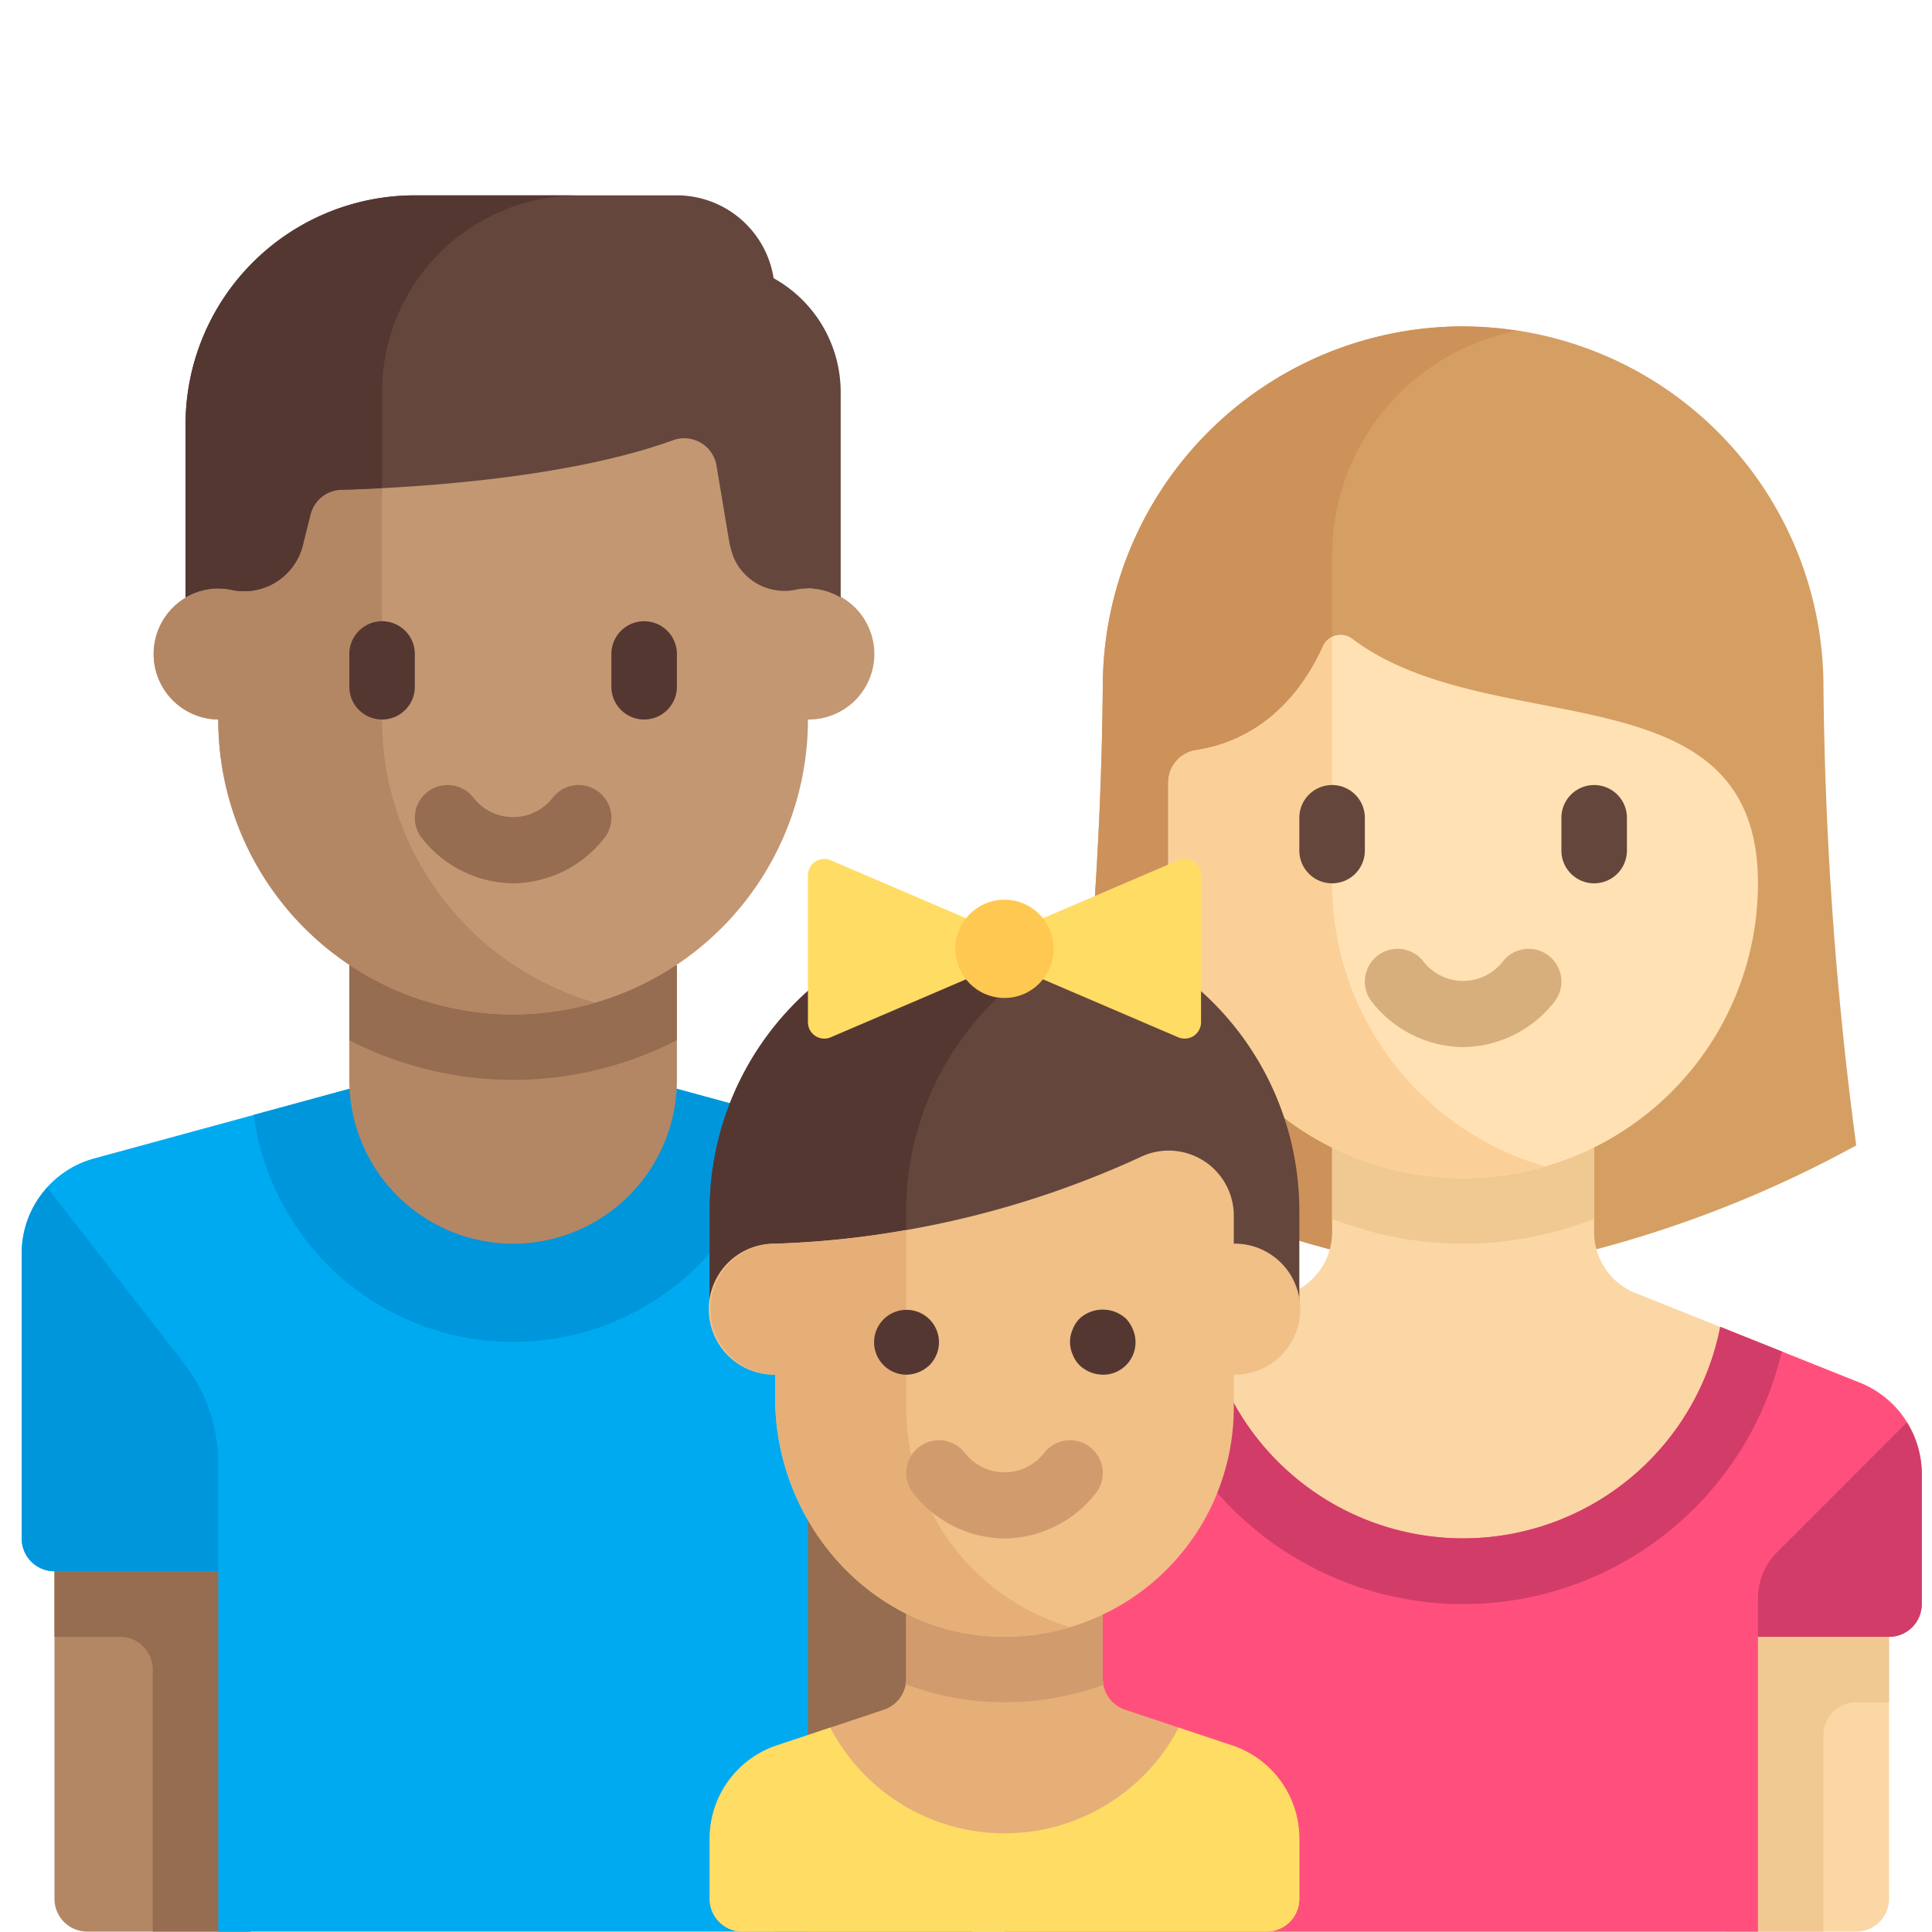 <svg xmlns="http://www.w3.org/2000/svg" xmlns:xlink="http://www.w3.org/1999/xlink" viewBox="0 0 157.046 157.046"><defs><style>
      .cls-1 {
        fill: #fff;
      }

      .cls-2 {
        clip-path: url(#clip-path);
      }

      .cls-3 {
        fill: #d59f63;
      }

      .cls-4 {
        fill: #cd915a;
      }

      .cls-5 {
        fill: #fad7a5;
      }

      .cls-6 {
        fill: #f0c891;
      }

      .cls-7 {
        fill: #ffe1b4;
      }

      .cls-8 {
        fill: #fad098;
      }

      .cls-9 {
        fill: #d7af7d;
      }

      .cls-10 {
        fill: #64463c;
      }

      .cls-11 {
        fill: #ff507d;
      }

      .cls-12 {
        fill: #d23c69;
      }

      .cls-13 {
        fill: #b48764;
      }

      .cls-14 {
        fill: #966d50;
      }

      .cls-15 {
        fill: #00aaf0;
      }

      .cls-16 {
        fill: #0096dc;
      }

      .cls-17 {
        fill: #c39772;
      }

      .cls-18 {
        fill: #553732;
      }

      .cls-19 {
        fill: #e6af78;
      }

      .cls-20 {
        fill: #d29b6e;
      }

      .cls-21 {
        fill: #f0c087;
      }

      .cls-22 {
        fill: #ffdc64;
      }

      .cls-23 {
        fill: #ffc850;
      }
    </style><clipPath id="clip-path"><rect id="Rectangle_206" data-name="Rectangle 206" class="cls-1" width="157.046" height="157.046"></rect></clipPath></defs><g id="Mask_Group_1" data-name="Mask Group 1" class="cls-2"><g id="familia" transform="translate(1.765 15.881)"><path id="Path_1472" data-name="Path 1472" class="cls-3" d="M314.438,57.379h0A29.292,29.292,0,0,1,343.73,86.671h0a302.125,302.125,0,0,0,2.663,37.28A94.057,94.057,0,0,1,314.439,134.6a94.065,94.065,0,0,1-31.955-10.651,302.135,302.135,0,0,0,2.663-37.28h0a29.291,29.291,0,0,1,29.291-29.292Z" transform="translate(-197.271 -46.727)"></path><path id="Path_1473" data-name="Path 1473" class="cls-4" d="M303.785,84.008V76.019A18.642,18.642,0,0,1,318.8,57.738a29.36,29.36,0,0,0-4.359-.359h0a29.292,29.292,0,0,0-29.292,29.292,302.132,302.132,0,0,1-2.663,37.28A94.058,94.058,0,0,0,314.437,134.6V94.66Z" transform="translate(-197.27 -46.727)"></path><path id="Path_1474" data-name="Path 1474" class="cls-5" d="M334.366,291.2l-18.26-7.3a5.326,5.326,0,0,1-3.348-4.945v-9.709h-21.3v9.709a5.326,5.326,0,0,1-3.348,4.945l-18.26,7.3a7.989,7.989,0,0,0-5.022,7.417v10.569a2.663,2.663,0,0,0,2.663,2.663h0v23.966h66.573a2.663,2.663,0,0,0,2.663-2.663v-21.3h0a2.663,2.663,0,0,0,2.663-2.663V298.616A7.989,7.989,0,0,0,334.366,291.2Z" transform="translate(-184.94 -194.681)"></path><g id="Group_483" data-name="Group 483" transform="translate(106.515 74.562)"><path id="Path_1475" data-name="Path 1475" class="cls-6" d="M472.348,401.655v7.989h-2.663a2.663,2.663,0,0,0-2.663,2.663v15.978h-7.989V401.655h13.315Z" transform="translate(-427.078 -361.712)"></path><path id="Path_1476" data-name="Path 1476" class="cls-6" d="M353.1,277.86a28.9,28.9,0,0,0,21.3,0v-8.617H353.1v8.617Z" transform="translate(-353.102 -269.243)"></path></g><path id="Path_1477" data-name="Path 1477" class="cls-7" d="M332.932,184.656h0a23.966,23.966,0,0,1-23.966-23.966v-8.21a2.653,2.653,0,0,1,2.258-2.612c6.114-.95,9.075-5.662,10.309-8.434a1.571,1.571,0,0,1,2.391-.621c11.282,8.512,32.975,2.143,32.975,19.877h0A23.966,23.966,0,0,1,332.932,184.656Z" transform="translate(-215.765 -104.769)"></path><path id="Path_1478" data-name="Path 1478" class="cls-8" d="M322.279,161.16V141.166a1.532,1.532,0,0,0-.748.739c-1.234,2.772-4.2,7.484-10.309,8.434a2.653,2.653,0,0,0-2.258,2.612v8.21a23.926,23.926,0,0,0,30.623,23.009A23.962,23.962,0,0,1,322.279,161.16Z" transform="translate(-215.764 -105.239)"></path><path id="Path_1479" data-name="Path 1479" class="cls-9" d="M369.919,233.093a9.548,9.548,0,0,1-7.393-3.648,2.662,2.662,0,1,1,4.135-3.355,4.083,4.083,0,0,0,6.517,0,2.662,2.662,0,1,1,4.135,3.355A9.547,9.547,0,0,1,369.919,233.093Z" transform="translate(-252.752 -163.858)"></path><g id="Group_484" data-name="Group 484" transform="translate(103.853 47.932)"><path id="Path_1480" data-name="Path 1480" class="cls-10" d="M417.559,188.953a2.663,2.663,0,0,1-2.663-2.663v-2.663a2.663,2.663,0,0,1,5.326,0v2.663A2.662,2.662,0,0,1,417.559,188.953Z" transform="translate(-393.593 -180.964)"></path><path id="Path_1481" data-name="Path 1481" class="cls-10" d="M346.938,188.953a2.662,2.662,0,0,1-2.663-2.663v-2.663a2.663,2.663,0,1,1,5.326,0v2.663A2.662,2.662,0,0,1,346.938,188.953Z" transform="translate(-344.275 -180.964)"></path></g><path id="Path_1482" data-name="Path 1482" class="cls-11" d="M334.367,331.512l-11.359-4.543a21.3,21.3,0,0,1-41.8,0l-11.359,4.543a7.989,7.989,0,0,0-5.022,7.417v37.2h61.247V352.162h10.651a2.663,2.663,0,0,0,2.663-2.663V338.93A7.989,7.989,0,0,0,334.367,331.512Z" transform="translate(-184.941 -234.994)"></path><g id="Group_485" data-name="Group 485" transform="translate(91.268 91.975)"><path id="Path_1483" data-name="Path 1483" class="cls-12" d="M349.356,326.969a21.3,21.3,0,0,1-41.8,0l-5,2a26.6,26.6,0,0,0,51.8,0Z" transform="translate(-302.556 -326.969)"></path><path id="Path_1484" data-name="Path 1484" class="cls-12" d="M467.862,367.015a5.326,5.326,0,0,1,1.56-3.766l10.543-10.543a7.963,7.963,0,0,1,1.211,4.2v10.569a2.663,2.663,0,0,1-2.663,2.663H467.862v-3.12Z" transform="translate(-417.996 -344.942)"></path></g><path id="Path_1485" data-name="Path 1485" class="cls-13" d="M24.8,409.79H11.49a2.663,2.663,0,0,1-2.663-2.663V375.172H24.8Z" transform="translate(-6.164 -268.656)"></path><g id="Group_486" data-name="Group 486" transform="translate(2.663 106.516)"><path id="Path_1486" data-name="Path 1486" class="cls-14" d="M8.828,392.828v5.326h5.326a2.663,2.663,0,0,1,2.663,2.663v21.3h7.989V392.828H8.828Z" transform="translate(-8.828 -387.502)"></path><rect id="Rectangle_131" data-name="Rectangle 131" class="cls-14" width="15.978" height="34.618" transform="translate(58.582)"></rect></g><path id="Path_1487" data-name="Path 1487" class="cls-15" d="M74,266.8l-23.405-6.383h-21.3L5.887,266.8A7.989,7.989,0,0,0,0,274.5v23.19a2.663,2.663,0,0,0,2.663,2.663H15.977v29.292H63.91V294.365H79.887V274.5A7.989,7.989,0,0,0,74,266.8Z" transform="translate(0 -188.515)"></path><path id="Path_1488" data-name="Path 1488" class="cls-16" d="M94.239,260.414h-21.3L62.5,263.261a21.279,21.279,0,0,0,42.182,0Z" transform="translate(-43.644 -188.516)"></path><path id="Path_1489" data-name="Path 1489" class="cls-13" d="M88.276,229.517v9.32a13.314,13.314,0,0,0,26.629,0v-9.32Z" transform="translate(-61.647 -166.939)"></path><path id="Path_1490" data-name="Path 1490" class="cls-14" d="M88.276,235.612a29.1,29.1,0,0,0,26.629,0v-6.1H88.276Z" transform="translate(-61.647 -166.939)"></path><path id="Path_1491" data-name="Path 1491" class="cls-17" d="M88.569,91.012V75.034H40.637V91.012a5.326,5.326,0,0,0,0,10.651,23.966,23.966,0,1,0,47.932,0,5.326,5.326,0,1,0,0-10.651Z" transform="translate(-24.659 -59.056)"></path><path id="Path_1492" data-name="Path 1492" class="cls-13" d="M53.951,101.663V75.034H40.637V91.012a5.326,5.326,0,0,0,0,10.651A23.926,23.926,0,0,0,71.26,124.672,23.962,23.962,0,0,1,53.951,101.663Z" transform="translate(-24.659 -59.056)"></path><path id="Path_1493" data-name="Path 1493" class="cls-14" d="M113.919,188.957a9.548,9.548,0,0,1-7.393-3.649,2.662,2.662,0,1,1,4.135-3.355,4.083,4.083,0,0,0,6.517,0,2.662,2.662,0,1,1,4.135,3.355A9.547,9.547,0,0,1,113.919,188.957Z" transform="translate(-73.976 -133.036)"></path><g id="Group_487" data-name="Group 487" transform="translate(26.629 34.617)"><path id="Path_1494" data-name="Path 1494" class="cls-18" d="M90.938,144.815a2.662,2.662,0,0,1-2.663-2.663v-2.663a2.663,2.663,0,1,1,5.326,0v2.663A2.662,2.662,0,0,1,90.938,144.815Z" transform="translate(-88.275 -136.826)"></path><path id="Path_1495" data-name="Path 1495" class="cls-18" d="M161.559,144.815a2.662,2.662,0,0,1-2.663-2.663v-2.663a2.663,2.663,0,1,1,5.326,0v2.663A2.662,2.662,0,0,1,161.559,144.815Z" transform="translate(-137.593 -136.826)"></path></g><path id="Path_1496" data-name="Path 1496" class="cls-10" d="M88.692,51.488A4.484,4.484,0,0,0,93.839,54.1a5.154,5.154,0,0,1,.894-.078,5.271,5.271,0,0,1,2.663.739V38.046A10.605,10.605,0,0,0,91.944,28.8a7.97,7.97,0,0,0-7.862-6.734h-21.3a18.64,18.64,0,0,0-18.64,18.64V54.761a5.27,5.27,0,0,1,2.663-.739,5.16,5.16,0,0,1,1,.1,4.922,4.922,0,0,0,5.84-3.485h0l.655-2.619A2.649,2.649,0,0,1,56.792,46c4.954-.134,18.033-.791,26.95-4.018A2.658,2.658,0,0,1,87.3,44.028l1,5.982A7.8,7.8,0,0,0,88.692,51.488Z" transform="translate(-30.824 -22.068)"></path><path id="Path_1497" data-name="Path 1497" class="cls-18" d="M60.115,38.046A15.977,15.977,0,0,1,76.093,22.068H62.778a18.64,18.64,0,0,0-18.64,18.64V54.761a5.27,5.27,0,0,1,2.663-.739,5.157,5.157,0,0,1,1,.1,4.922,4.922,0,0,0,5.84-3.485l.655-2.619A2.649,2.649,0,0,1,56.792,46c.874-.024,2.011-.065,3.324-.132V38.046Z" transform="translate(-30.824 -22.068)"></path><path id="Path_1498" data-name="Path 1498" class="cls-16" d="M0,294.775v23.19a2.663,2.663,0,0,0,2.663,2.663H15.977v-8.746a13.315,13.315,0,0,0-2.8-8.174l-11.1-14.267A7.955,7.955,0,0,0,0,294.775Z" transform="translate(0 -208.786)"></path><path id="Path_1499" data-name="Path 1499" class="cls-19" d="M227.85,413.149l-8.694-2.9a2.663,2.663,0,0,1-1.821-2.526v-6.069H201.358v6.069a2.662,2.662,0,0,1-1.821,2.526l-8.694,2.9a7.989,7.989,0,0,0-5.462,7.579v4.894a2.663,2.663,0,0,0,2.663,2.663H230.65a2.663,2.663,0,0,0,2.663-2.663v-4.894A7.99,7.99,0,0,0,227.85,413.149Z" transform="translate(-129.46 -287.151)"></path><path id="Path_1500" data-name="Path 1500" class="cls-20" d="M238.184,401.655v6.069a2.6,2.6,0,0,1-.07.439,22.757,22.757,0,0,0,7.325,1.47c.244.007.49.011.733.011a23.8,23.8,0,0,0,8.067-1.426,2.6,2.6,0,0,1-.078-.493v-6.069Z" transform="translate(-166.285 -287.15)"></path><path id="Path_1501" data-name="Path 1501" class="cls-10" d="M209.346,216.276h0a23.966,23.966,0,0,0-23.966,23.966v7.989h47.932v-7.989A23.966,23.966,0,0,0,209.346,216.276Z" transform="translate(-129.459 -157.692)"></path><path id="Path_1502" data-name="Path 1502" class="cls-18" d="M217.334,217.669a23.913,23.913,0,0,0-31.955,22.573v7.989h15.977v-7.989A23.955,23.955,0,0,1,217.334,217.669Z" transform="translate(-129.458 -157.692)"></path><path id="Path_1503" data-name="Path 1503" class="cls-21" d="M227.986,287.07v-2.306a5.293,5.293,0,0,0-7.651-4.705,77.254,77.254,0,0,1-29.63,7.011,5.326,5.326,0,1,0,0,10.651V299.6c0,10.206,7.865,19.107,18.067,19.413a18.64,18.64,0,0,0,19.214-18.631v-2.663a5.326,5.326,0,1,0,0-10.651Z" transform="translate(-129.459 -201.857)"></path><path id="Path_1504" data-name="Path 1504" class="cls-22" d="M241.962,201l-14.121,6.052L213.719,201a1.331,1.331,0,0,0-1.856,1.224v11.939a1.331,1.331,0,0,0,1.856,1.224l14.121-6.052,14.121,6.052a1.331,1.331,0,0,0,1.856-1.224V202.228A1.332,1.332,0,0,0,241.962,201Z" transform="translate(-147.953 -146.951)"></path><path id="Path_1505" data-name="Path 1505" class="cls-19" d="M201.357,315.29V300.863a70.053,70.053,0,0,1-10.652,1.113,5.326,5.326,0,0,0,0,10.651v1.881c0,10.207,7.865,19.107,18.067,19.413a18.654,18.654,0,0,0,5.9-.773A18.641,18.641,0,0,1,201.357,315.29Z" transform="translate(-129.459 -216.763)"></path><path id="Path_1506" data-name="Path 1506" class="cls-20" d="M246.333,365.509a9.548,9.548,0,0,1-7.393-3.648,2.662,2.662,0,1,1,4.135-3.355,4.083,4.083,0,0,0,6.517,0,2.662,2.662,0,1,1,4.135,3.355A9.548,9.548,0,0,1,246.333,365.509Z" transform="translate(-166.446 -256.33)"></path><g id="Group_488" data-name="Group 488" transform="translate(69.235 90.572)"><path id="Path_1507" data-name="Path 1507" class="cls-18" d="M232.181,327.61a2.637,2.637,0,1,1,1.89-.772A2.8,2.8,0,0,1,232.181,327.61Z" transform="translate(-229.518 -322.318)"></path><path id="Path_1508" data-name="Path 1508" class="cls-18" d="M285.146,327.61a2.8,2.8,0,0,1-1.89-.772,2.489,2.489,0,0,1-.559-.879,2.508,2.508,0,0,1,0-2.024,2.476,2.476,0,0,1,.559-.878,2.787,2.787,0,0,1,3.781,0,2.729,2.729,0,0,1,.559.878,2.662,2.662,0,0,1,.213,1.013,2.637,2.637,0,0,1-2.663,2.663Z" transform="translate(-266.506 -322.318)"></path></g><path id="Path_1509" data-name="Path 1509" class="cls-22" d="M227.85,436.406l-4.342-1.447a15.964,15.964,0,0,1-28.322,0l-4.342,1.447a7.989,7.989,0,0,0-5.462,7.579v4.894a2.663,2.663,0,0,0,2.663,2.663H230.65a2.663,2.663,0,0,0,2.663-2.663v-4.894A7.99,7.99,0,0,0,227.85,436.406Z" transform="translate(-129.46 -310.408)"></path><circle id="Ellipse_56" data-name="Ellipse 56" class="cls-23" cx="3.994" cy="3.994" r="3.994" transform="translate(75.893 57.252)"></circle></g></g></svg>